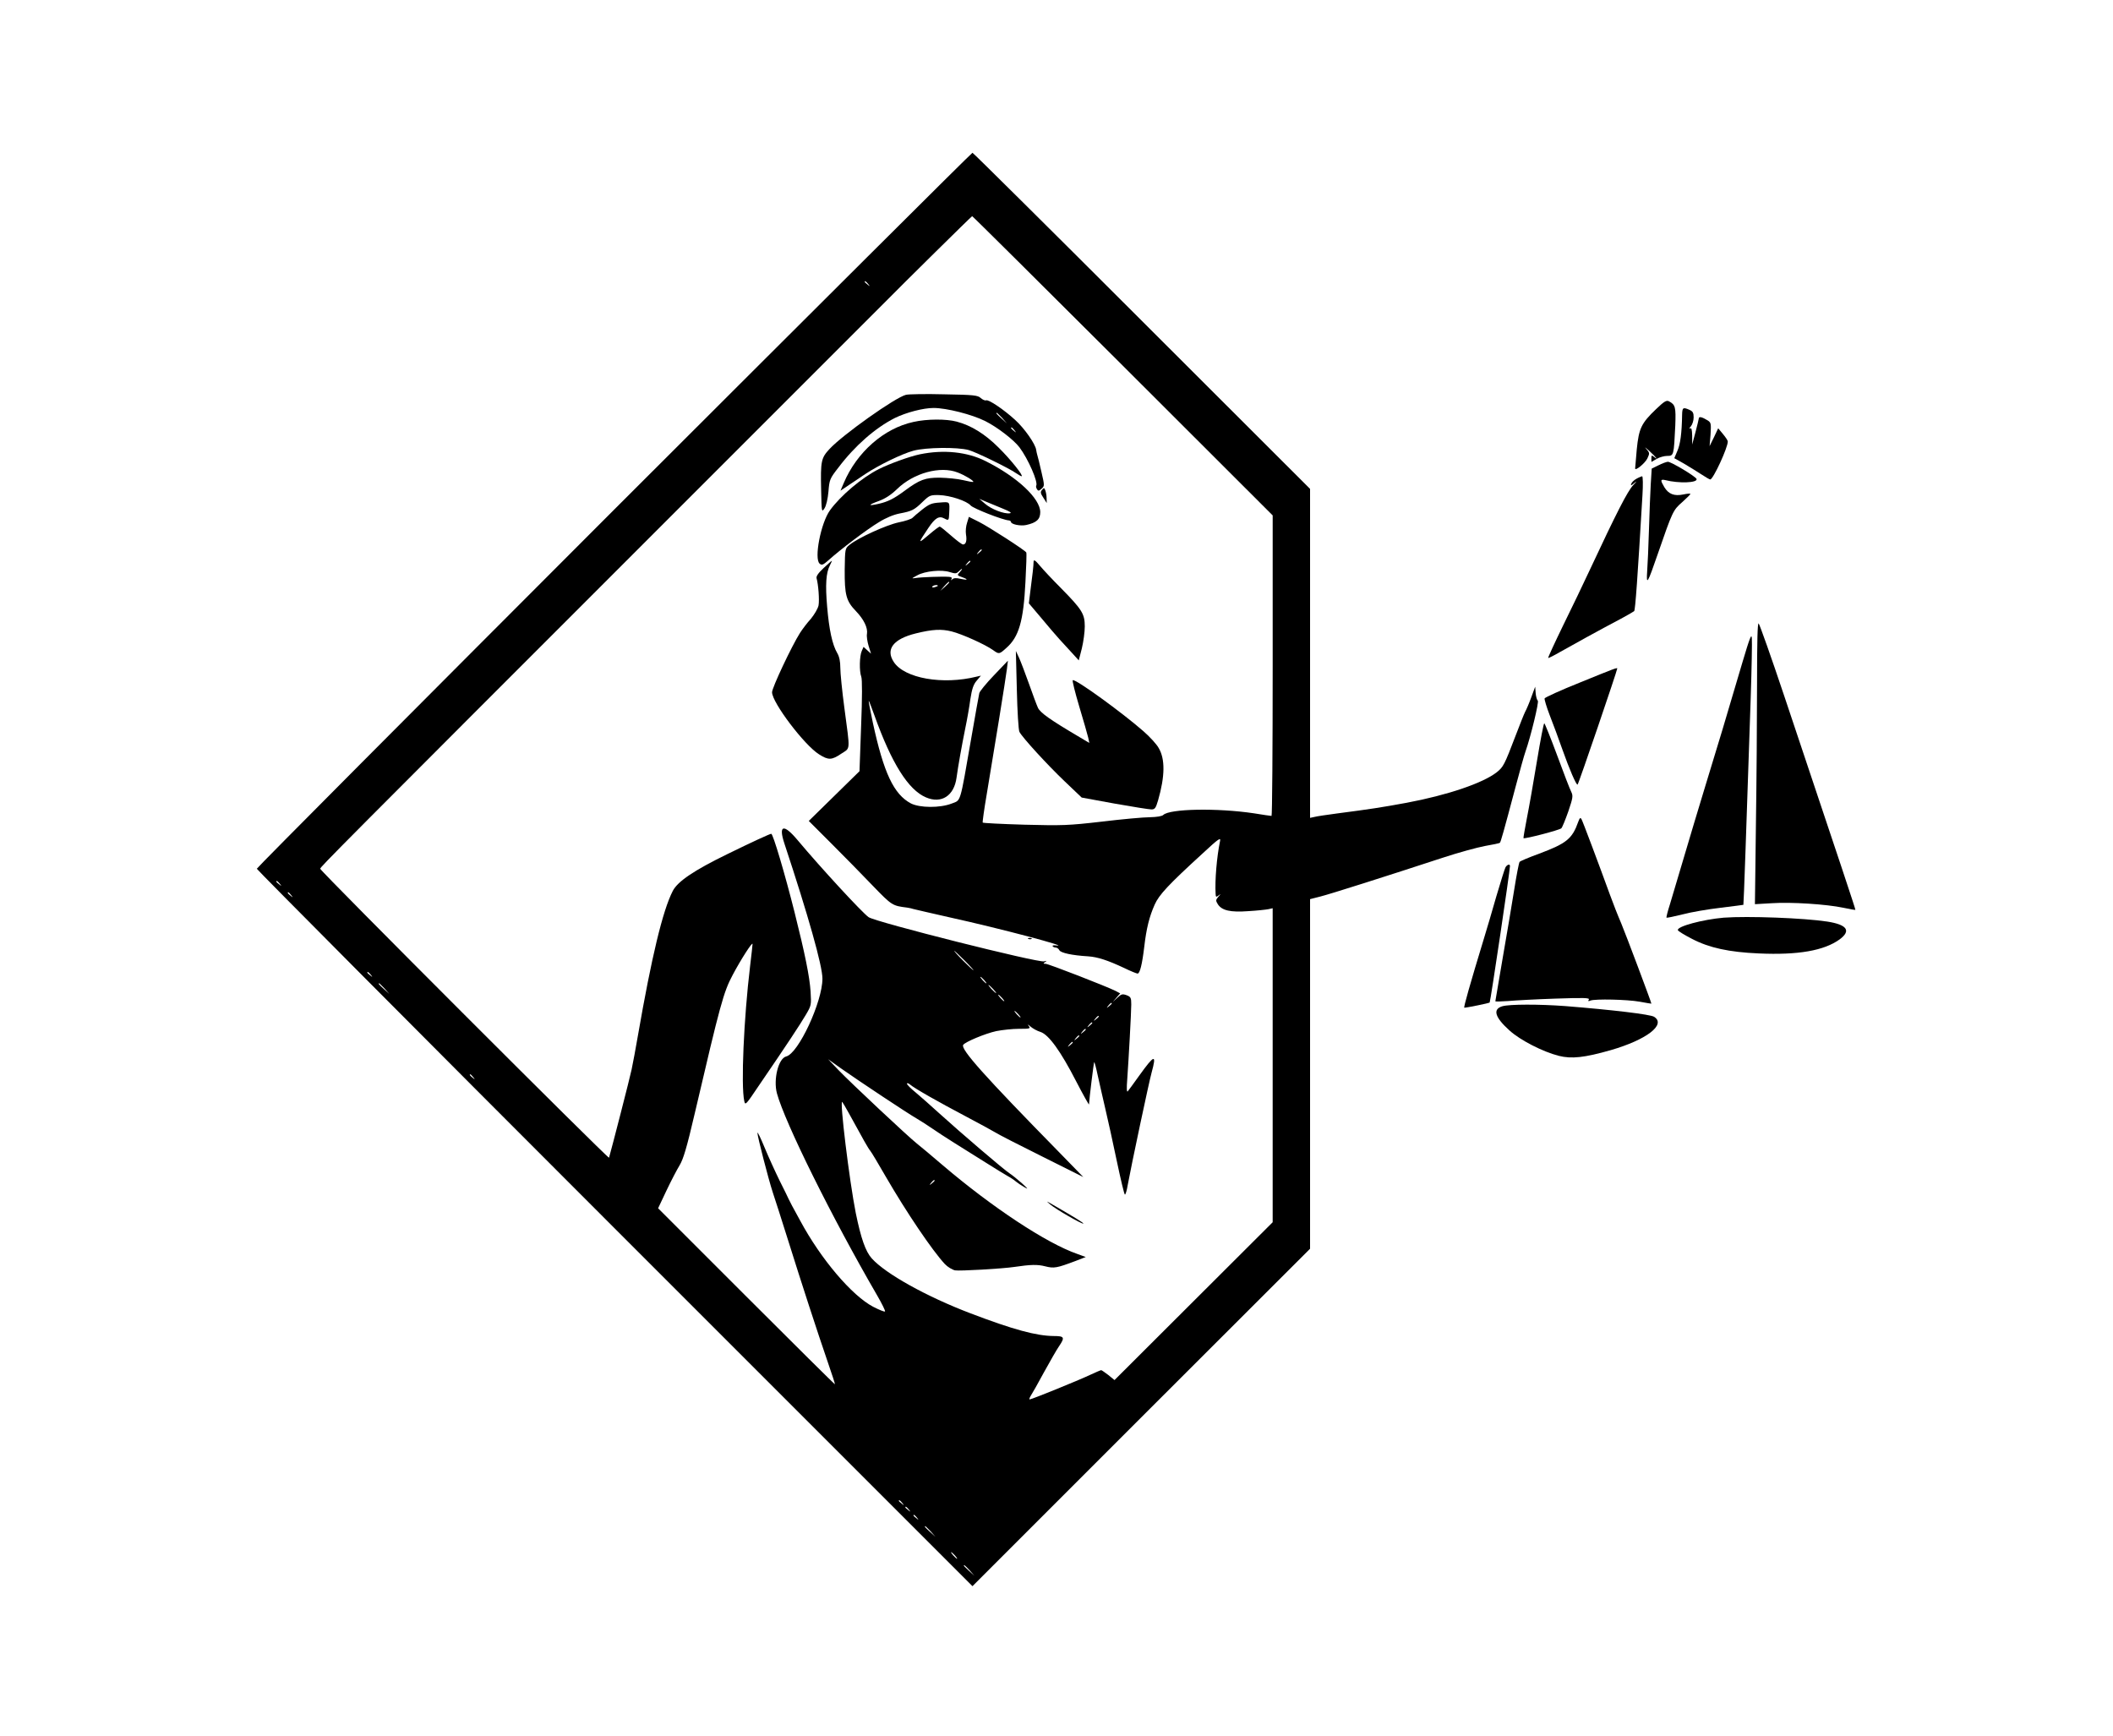 <?xml version="1.0" standalone="no"?>
<!DOCTYPE svg PUBLIC "-//W3C//DTD SVG 20010904//EN"
 "http://www.w3.org/TR/2001/REC-SVG-20010904/DTD/svg10.dtd">
<svg version="1.0" xmlns="http://www.w3.org/2000/svg"
 width="1300pt" height="1068pt" viewBox="0 0 1300 1068"
 preserveAspectRatio="xMidYMid meet">

<g transform="translate(0,1068) scale(0.1,-0.1)"
fill="#000000" stroke="none">
<path d="M3777 7543 c-1208 -1209 -2197 -2202 -2197 -2208 0 -5 990 -1001
2201 -2212 l2202 -2202 1038 1038 1039 1038 0 1075 0 1076 63 16 c60 15 400
123 754 239 94 31 211 63 259 72 48 8 90 17 92 20 5 5 20 56 98 350 25 94 51
188 59 210 33 94 85 309 76 314 -5 4 -11 24 -13 46 l-3 40 -24 -65 c-13 -36
-30 -76 -38 -90 -7 -14 -33 -79 -58 -145 -69 -181 -76 -194 -116 -226 -85 -67
-303 -141 -554 -188 -158 -29 -216 -38 -430 -66 -60 -8 -122 -17 -137 -21
l-28 -6 0 1012 0 1012 -1035 1034 c-569 569 -1038 1034 -1042 1034 -5 0 -997
-989 -2206 -2197z m3131 887 l922 -921 0 -924 c0 -509 -3 -925 -7 -925 -5 0
-53 7 -108 16 -228 34 -519 28 -558 -10 -8 -8 -40 -13 -82 -14 -39 0 -171 -12
-295 -27 -208 -24 -244 -25 -478 -19 -139 4 -254 10 -256 13 -2 3 9 83 25 176
42 249 117 712 124 770 l6 50 -86 -90 c-47 -49 -88 -99 -90 -110 -3 -11 -25
-137 -50 -280 -71 -408 -62 -376 -120 -399 -72 -28 -196 -27 -251 1 -105 56
-167 187 -234 497 -15 72 -27 132 -25 134 1 1 17 -39 35 -90 105 -293 208
-458 317 -504 95 -41 173 10 188 121 10 73 32 196 54 305 11 52 25 132 31 178
10 64 19 91 39 114 l26 31 -26 -6 c-208 -52 -444 -11 -510 90 -52 78 -3 142
136 176 102 25 156 28 220 12 64 -16 208 -81 255 -115 36 -26 38 -26 81 13 78
68 106 166 118 407 5 96 8 177 5 181 -8 14 -233 159 -291 188 l-62 31 -11 -36
c-7 -20 -10 -52 -7 -71 7 -40 0 -63 -18 -63 -7 0 -40 25 -74 55 -34 30 -65 55
-69 55 -5 0 -32 -20 -61 -45 -76 -65 -76 -63 -9 37 41 61 65 76 98 58 27 -14
28 -14 30 35 3 70 6 68 -58 63 -50 -3 -66 -10 -108 -43 -27 -21 -54 -45 -60
-51 -6 -7 -44 -20 -85 -28 -76 -16 -249 -95 -302 -138 -28 -23 -28 -23 -30
-153 -1 -155 9 -193 69 -255 49 -51 74 -103 68 -140 -3 -14 2 -47 10 -74 l15
-48 -23 21 -23 21 -11 -25 c-14 -31 -16 -124 -3 -159 6 -15 6 -126 -1 -303
l-10 -278 -156 -153 -156 -153 142 -142 c78 -78 192 -194 254 -259 115 -119
119 -121 208 -132 14 -2 32 -6 40 -9 8 -2 110 -26 226 -52 305 -67 750 -185
652 -172 -15 2 -25 0 -22 -4 3 -5 11 -9 19 -9 8 0 18 -7 23 -17 10 -16 77 -31
177 -37 58 -4 120 -24 222 -72 39 -19 76 -34 82 -34 14 0 28 56 41 165 13 112
31 185 64 259 27 61 85 123 295 315 100 93 113 101 107 75 -20 -97 -32 -241
-27 -323 1 -21 3 -22 19 -10 14 11 14 10 -2 -8 -17 -21 -17 -24 -3 -47 25 -38
77 -50 186 -42 53 3 108 9 124 12 l27 6 0 -966 0 -966 -486 -485 -487 -486
-38 31 c-21 16 -41 30 -44 30 -3 0 -34 -13 -68 -29 -74 -35 -360 -151 -372
-151 -4 0 -1 10 7 23 8 12 45 77 81 144 37 67 78 139 92 159 38 56 34 64 -32
64 -107 1 -248 39 -513 140 -270 103 -520 242 -606 337 -39 43 -67 124 -99
280 -39 196 -101 701 -83 683 3 -3 21 -34 41 -70 89 -163 119 -216 131 -230 7
-8 50 -80 96 -160 127 -219 285 -453 363 -537 17 -18 45 -35 63 -39 27 -5 291
10 364 21 102 15 143 16 190 4 55 -14 71 -11 188 33 l62 24 -52 19 c-190 66
-524 287 -827 545 -68 58 -140 119 -161 135 -53 42 -402 369 -480 450 l-65 68
80 -57 c108 -76 409 -276 465 -308 25 -15 68 -42 95 -61 28 -19 88 -59 135
-88 47 -29 132 -83 190 -119 58 -37 121 -75 140 -86 19 -10 42 -26 51 -34 10
-8 33 -24 51 -34 27 -16 24 -11 -16 25 -27 24 -61 51 -75 60 -32 20 -301 250
-431 368 -52 48 -119 106 -147 130 -29 23 -53 48 -53 53 0 6 8 4 18 -4 29 -25
172 -106 352 -201 74 -39 151 -81 171 -93 20 -13 151 -80 290 -149 l254 -127
-150 154 c-458 467 -606 633 -589 659 11 18 135 70 204 85 36 7 98 14 139 14
68 0 73 1 60 18 -9 11 -5 10 11 -4 14 -12 41 -27 61 -33 51 -16 125 -119 220
-304 43 -83 79 -147 79 -142 2 38 29 257 32 260 2 2 12 -35 22 -83 11 -48 31
-139 46 -202 15 -63 47 -208 71 -323 24 -114 46 -207 50 -207 4 0 12 26 17 58
22 120 132 639 147 692 32 117 19 114 -76 -18 -34 -48 -66 -91 -71 -97 -6 -6
-7 22 -3 70 9 127 25 416 25 465 0 41 -3 47 -29 57 -26 9 -32 7 -57 -16 l-28
-26 23 27 23 26 -28 15 c-56 28 -413 167 -431 167 -15 0 -16 2 -3 11 12 8 11
9 -6 4 -37 -10 -1038 242 -1080 272 -41 29 -297 307 -436 473 -87 104 -120 95
-82 -20 148 -447 234 -753 234 -831 0 -143 -148 -461 -223 -479 -48 -12 -80
-141 -57 -227 50 -182 338 -763 616 -1242 30 -52 52 -96 49 -100 -4 -3 -36 10
-73 29 -131 69 -321 292 -449 530 -38 68 -70 129 -72 135 -2 5 -26 55 -54 110
-27 55 -69 147 -93 205 -24 58 -43 98 -44 90 0 -22 67 -282 94 -365 13 -38 56
-173 96 -300 81 -259 178 -557 244 -749 25 -72 44 -131 43 -133 -2 -1 -247
242 -545 540 l-543 543 51 108 c28 59 65 130 81 156 23 38 44 107 94 322 157
672 176 743 233 850 52 98 122 206 122 190 0 -8 -7 -68 -15 -135 -39 -325 -57
-735 -36 -831 6 -29 10 -24 90 95 173 253 254 376 288 434 35 59 35 61 30 145
-6 92 -35 234 -98 485 -60 239 -133 485 -144 485 -8 0 -119 -51 -270 -125
-205 -100 -306 -168 -336 -227 -62 -121 -130 -405 -214 -888 -14 -80 -31 -174
-39 -210 -10 -49 -123 -488 -139 -543 -3 -10 -1778 1765 -1777 1778 1 11 78
89 2122 2133 739 739 1348 1348 1353 1353 106 108 532 528 536 529 3 0 420
-414 927 -920z m-1567 503 c13 -16 12 -17 -3 -4 -10 7 -18 15 -18 17 0 8 8 3
21 -13z m699 -1637 c0 -2 -8 -10 -17 -17 -16 -13 -17 -12 -4 4 13 16 21 21 21
13z m-70 -70 c0 -2 -8 -10 -17 -17 -16 -13 -17 -12 -4 4 13 16 21 21 21 13z
m-65 -66 c-18 -19 -17 -20 14 -31 42 -15 35 -20 -11 -10 -24 6 -41 5 -49 -3
-9 -8 -10 -8 -5 2 5 8 -1 12 -16 13 -41 3 -172 -2 -203 -7 -29 -4 -29 -4 8 16
48 27 151 37 201 20 33 -10 40 -10 54 4 23 23 29 20 7 -4z m-65 -63 c0 -2 -12
-14 -27 -28 l-28 -24 24 28 c23 25 31 32 31 24z m-70 -21 c0 -2 -9 -6 -20 -9
-11 -3 -18 -1 -14 4 5 9 34 13 34 5z m-4049 -1833 c13 -16 12 -17 -3 -4 -10 7
-18 15 -18 17 0 8 8 3 21 -13z m70 -70 c13 -16 12 -17 -3 -4 -17 13 -22 21
-14 21 2 0 10 -8 17 -17z m4144 -403 c33 -33 57 -60 54 -60 -2 0 -31 27 -64
60 -33 33 -57 60 -54 60 2 0 31 -27 64 -60z m-3654 -87 c13 -16 12 -17 -3 -4
-10 7 -18 15 -18 17 0 8 8 3 21 -13z m3774 -33 c10 -11 16 -20 13 -20 -3 0
-13 9 -23 20 -10 11 -16 20 -13 20 3 0 13 -9 23 -20z m-3689 -52 l29 -33 -32
29 c-31 28 -38 36 -30 36 2 0 16 -15 33 -32z m3744 -3 c13 -14 21 -25 18 -25
-2 0 -15 11 -28 25 -13 14 -21 25 -18 25 2 0 15 -11 28 -25z m55 -55 c10 -11
16 -20 13 -20 -3 0 -13 9 -23 20 -10 11 -16 20 -13 20 3 0 13 -9 23 -20z m675
-34 c0 -2 -8 -10 -17 -17 -16 -13 -17 -12 -4 4 13 16 21 21 21 13z m-575 -66
c10 -11 16 -20 13 -20 -3 0 -13 9 -23 20 -10 11 -16 20 -13 20 3 0 13 -9 23
-20z m495 -14 c0 -2 -8 -10 -17 -17 -16 -13 -17 -12 -4 4 13 16 21 21 21 13z
m-40 -40 c0 -2 -8 -10 -17 -17 -16 -13 -17 -12 -4 4 13 16 21 21 21 13z m-40
-40 c0 -2 -8 -10 -17 -17 -16 -13 -17 -12 -4 4 13 16 21 21 21 13z m-40 -40
c0 -2 -8 -10 -17 -17 -16 -13 -17 -12 -4 4 13 16 21 21 21 13z m-40 -40 c0 -2
-8 -10 -17 -17 -16 -13 -17 -12 -4 4 13 16 21 21 21 13z m-3689 -213 c13 -16
12 -17 -3 -4 -17 13 -22 21 -14 21 2 0 10 -8 17 -17z m2839 -637 c0 -2 -8 -10
-17 -17 -16 -13 -17 -12 -4 4 13 16 21 21 21 13z m-199 -1983 c13 -16 12 -17
-3 -4 -10 7 -18 15 -18 17 0 8 8 3 21 -13z m40 -40 c13 -16 12 -17 -3 -4 -10
7 -18 15 -18 17 0 8 8 3 21 -13z m50 -50 c13 -16 12 -17 -3 -4 -10 7 -18 15
-18 17 0 8 8 3 21 -13z m85 -85 l29 -33 -32 29 c-31 28 -38 36 -30 36 2 0 16
-15 33 -32z m149 -148 c10 -11 16 -20 13 -20 -3 0 -13 9 -23 20 -10 11 -16 20
-13 20 3 0 13 -9 23 -20z m91 -92 l29 -33 -32 29 c-18 17 -33 31 -33 33 0 8 8
1 36 -29z"/>
<path d="M5574 8251 c-66 -16 -391 -247 -471 -334 -51 -55 -55 -74 -51 -252 3
-137 3 -139 21 -112 10 16 20 57 24 103 6 73 8 79 61 147 102 135 227 244 347
305 69 34 175 62 239 62 79 0 237 -40 318 -81 74 -37 175 -115 210 -161 54
-72 117 -216 103 -237 -2 -4 0 -13 5 -21 7 -12 12 -11 28 3 19 17 19 19 -1
105 -11 48 -22 94 -25 102 -2 8 -6 22 -7 32 -4 35 -72 133 -130 185 -70 64
-162 126 -178 120 -7 -3 -21 4 -33 14 -18 17 -42 20 -225 23 -112 3 -218 1
-235 -3z m592 -143 l29 -33 -32 29 c-31 28 -38 36 -30 36 2 0 16 -15 33 -32z
m75 -75 c13 -16 12 -17 -3 -4 -17 13 -22 21 -14 21 2 0 10 -8 17 -17z"/>
<path d="M5620 8084 c-181 -39 -348 -185 -429 -376 l-20 -47 52 35 c29 19 75
50 103 69 82 54 223 123 294 142 78 21 271 23 340 4 48 -14 247 -111 291 -142
15 -10 30 -19 34 -19 15 0 -66 102 -140 175 -85 85 -169 137 -259 161 -64 17
-182 17 -266 -2z"/>
<path d="M5660 7885 c-63 -13 -187 -58 -253 -91 -105 -53 -236 -164 -301 -254
-56 -78 -99 -299 -63 -328 13 -11 21 -8 54 21 73 66 238 191 310 234 45 28 92
47 129 54 74 14 89 21 142 73 41 39 46 41 100 40 68 -2 170 -36 194 -64 15
-18 198 -90 236 -92 6 -1 12 -5 12 -9 0 -15 59 -27 94 -19 63 14 86 35 86 79
0 84 -142 217 -336 314 -113 57 -258 72 -404 42z m232 -112 c43 -16 102 -52
96 -58 -2 -2 -30 3 -63 11 -33 8 -97 14 -141 15 -91 1 -126 -12 -219 -81 -66
-49 -103 -67 -160 -80 -67 -15 -66 -7 3 18 40 15 75 38 111 73 102 99 266 144
373 102z m277 -222 c47 -19 58 -27 43 -29 -35 -5 -113 25 -152 59 l-35 30 40
-17 c22 -9 69 -29 104 -43z"/>
<path d="M6411 7666 c-11 -13 -10 -21 8 -48 l21 -33 -1 30 c0 17 -4 38 -8 48
-6 17 -8 17 -20 3z"/>
<path d="M6359 7224 c0 -23 -7 -84 -20 -182 l-9 -74 77 -91 c42 -51 93 -110
113 -132 20 -22 55 -60 77 -84 l40 -44 19 74 c10 41 18 102 18 135 0 77 -17
104 -145 234 -52 52 -111 115 -131 139 -29 35 -38 40 -39 25z"/>
<path d="M5067 7185 c-32 -30 -47 -51 -43 -63 11 -39 18 -134 12 -167 -4 -19
-25 -55 -47 -82 -23 -25 -53 -65 -67 -87 -51 -80 -172 -337 -172 -365 0 -63
198 -325 289 -382 58 -37 78 -36 137 4 57 38 55 9 19 281 -14 104 -25 215 -25
247 0 39 -6 69 -19 91 -30 51 -50 143 -62 284 -12 138 -7 210 17 256 8 15 13
28 12 28 -2 0 -25 -21 -51 -45z"/>
<path d="M6256 6435 c3 -131 10 -248 16 -258 19 -36 172 -203 277 -303 l106
-101 202 -37 c112 -20 214 -36 227 -36 21 0 27 8 41 56 43 149 44 255 3 323
-12 22 -54 68 -93 102 -130 114 -419 324 -435 314 -4 -2 14 -75 40 -162 26
-87 51 -173 55 -191 l7 -33 -74 44 c-166 98 -228 142 -242 172 -8 17 -32 82
-55 147 -23 64 -50 136 -61 160 l-20 43 6 -240z"/>
<path d="M6328 4903 c7 -3 16 -2 19 1 4 3 -2 6 -13 5 -11 0 -14 -3 -6 -6z"/>
<path d="M6462 3269 c34 -29 197 -123 203 -117 4 3 -49 36 -205 126 -24 13
-23 13 2 -9z"/>
<path d="M10189 8163 c-91 -87 -106 -118 -119 -248 -5 -61 -10 -113 -10 -117
0 -18 60 31 75 61 15 32 15 35 -7 60 -12 14 -4 8 20 -14 40 -37 59 -61 27 -35
-13 10 -15 9 -15 -10 l0 -22 33 19 c17 10 47 18 64 18 41 0 41 2 50 188 4 112
1 127 -39 148 -15 8 -29 0 -79 -48z"/>
<path d="M10349 8128 c-2 -115 -11 -181 -29 -222 l-19 -45 57 -32 c31 -18 79
-48 107 -66 27 -18 53 -33 57 -33 18 0 109 197 108 234 0 6 -14 27 -30 46
l-29 35 -26 -55 -27 -55 6 72 c4 66 3 73 -17 86 -34 21 -54 26 -55 14 -1 -7
-10 -46 -21 -87 l-20 -75 0 53 c-1 40 -4 51 -13 46 -7 -4 -5 2 5 13 9 11 17
35 17 55 0 28 -5 37 -25 46 -40 18 -45 15 -46 -30z"/>
<path d="M10203 7817 l-41 -20 -6 -96 c-3 -53 -8 -179 -11 -281 -3 -102 -8
-216 -11 -255 -6 -90 2 -77 65 106 91 263 94 270 150 319 28 25 51 48 51 51 0
4 -19 2 -43 -3 -56 -12 -91 2 -117 44 -26 44 -25 51 6 44 83 -21 199 -17 192
7 -6 16 -158 107 -177 106 -9 -1 -35 -10 -58 -22z"/>
<path d="M10069 7735 c-15 -8 -30 -22 -33 -32 -5 -13 0 -11 21 7 16 14 12 7
-9 -15 -35 -38 -100 -164 -271 -530 -36 -77 -108 -228 -161 -335 -52 -107 -93
-196 -91 -198 2 -2 34 14 72 36 63 36 246 137 388 212 33 18 64 36 69 40 7 7
21 203 51 713 4 64 3 117 -2 117 -4 -1 -20 -7 -34 -15z"/>
<path d="M10810 6469 c0 -212 -3 -603 -7 -869 l-6 -483 104 6 c119 8 335 -6
440 -28 40 -9 73 -14 74 -13 2 3 -85 263 -438 1317 -80 239 -151 439 -157 445
-7 7 -10 -107 -10 -375z"/>
<path d="M10721 6608 c-85 -290 -165 -556 -235 -783 -35 -115 -92 -304 -126
-420 -34 -115 -73 -245 -86 -289 -14 -43 -23 -80 -21 -82 2 -2 46 7 98 20 52
14 158 32 235 41 76 9 140 18 140 18 2 2 19 492 45 1272 6 182 9 347 7 368 -2
31 -12 6 -57 -145z"/>
<path d="M9721 6481 c-118 -47 -216 -92 -218 -98 -2 -6 12 -53 32 -105 20 -51
55 -145 77 -208 43 -122 87 -224 94 -217 7 6 244 702 244 714 0 7 -23 -2 -229
-86z"/>
<path d="M9456 5998 c-21 -128 -49 -287 -62 -352 -13 -66 -22 -121 -21 -123 7
-6 223 50 233 61 6 6 25 53 43 104 28 83 30 95 18 120 -8 15 -47 116 -87 225
-40 108 -76 197 -79 197 -4 0 -24 -105 -45 -232z"/>
<path d="M9710 5624 c-37 -105 -72 -133 -240 -196 -63 -23 -118 -46 -121 -51
-4 -5 -19 -82 -33 -171 -14 -88 -46 -278 -71 -421 -24 -143 -45 -262 -45 -265
0 -3 35 -2 78 1 42 4 173 11 291 15 177 6 213 5 206 -6 -6 -10 -4 -12 10 -6
30 11 224 7 303 -7 39 -7 72 -13 72 -12 0 8 -159 431 -186 495 -20 46 -51 125
-69 175 -68 187 -167 451 -175 465 -7 12 -11 8 -20 -16z"/>
<path d="M9262 5343 c-5 -10 -30 -90 -56 -178 -25 -88 -59 -203 -75 -255 -87
-286 -128 -430 -122 -430 15 0 153 28 156 32 5 5 125 812 125 840 0 15 -19 8
-28 -9z"/>
<path d="M10605 5034 c-128 -11 -290 -54 -282 -77 2 -6 41 -30 88 -54 106 -55
227 -81 409 -89 242 -11 403 17 499 87 71 53 45 90 -77 109 -143 22 -488 35
-637 24z"/>
<path d="M9243 4489 c-61 -18 -46 -68 44 -149 66 -60 205 -131 303 -156 79
-20 159 -11 320 35 221 64 342 157 267 205 -22 15 -259 43 -546 66 -161 12
-344 12 -388 -1z"/>
</g>
</svg>
